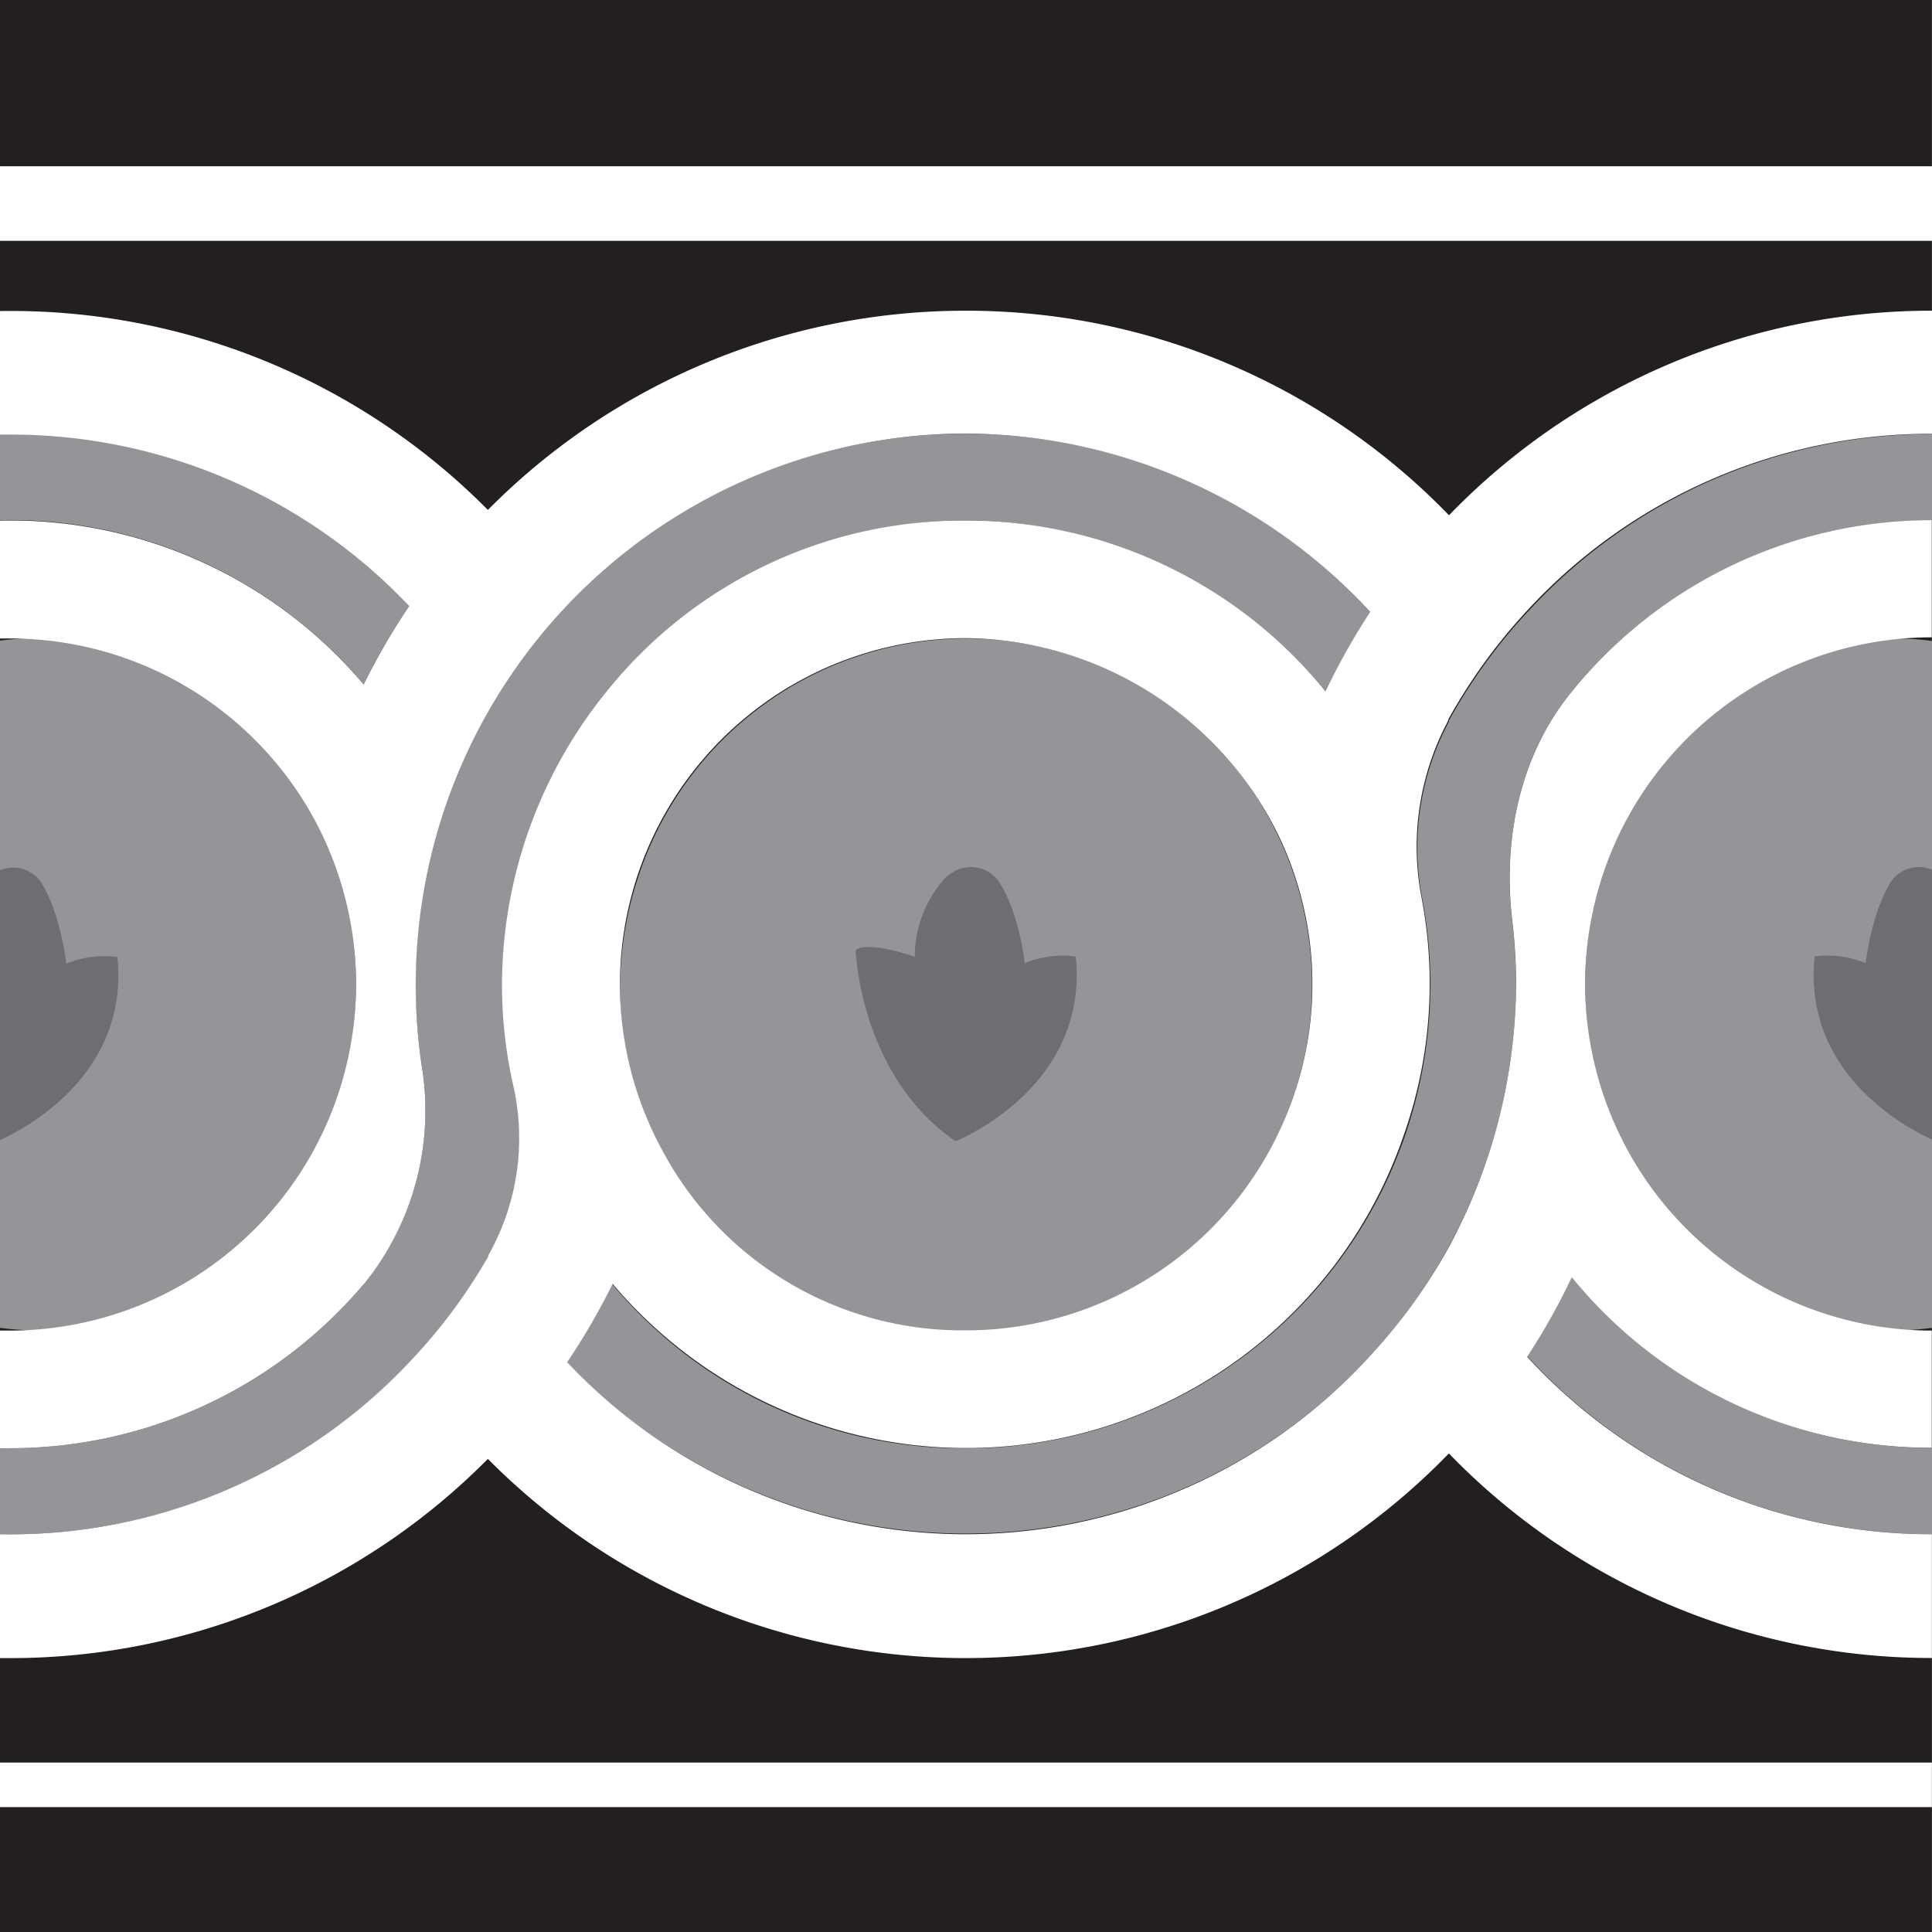 <svg xmlns="http://www.w3.org/2000/svg" width="170" height="170" viewBox="0 0 170 170">
  <rect x="0" y="0" width="170" height="170" fill="#808080" stroke="none"/>
  <g id="Camada_2" data-name="Camada 2">
    <g id="Camada_1-2" data-name="Camada 1">
      <g id="Camada_2-2" data-name="Camada 2">
        <g id="Camada_1-2-2" data-name="Camada 1-2">
          <g id="_1" data-name=" 1">
            <rect width="169.99" height="170" fill="#231f20"/>
          </g>
          <g id="_2" data-name=" 2">
            <g>
              <path d="M36,119.91a48.89,48.89,0,0,0,7-9.37v-.09a20.92,20.92,0,0,0,2.2-14.9A40.82,40.82,0,0,1,76.12,46.79a40.22,40.22,0,0,1,8.88-1,41.15,41.15,0,0,1,31.67,15.08,60,60,0,0,1,3.93-7A48.36,48.36,0,0,0,37.09,93.61a24.27,24.27,0,0,1-5,19.25L32,113A40.74,40.74,0,0,1,.86,127.43H0V135a48.21,48.21,0,0,0,36-15.1Z" fill="#939598"/>
              <path d="M138.32,112.35a60,60,0,0,1-3.93,7A48.23,48.23,0,0,0,170,135v-7.6a40.69,40.69,0,0,1-31.67-15.05Z" fill="#939598"/>
              <path d="M32,60.22a59.22,59.22,0,0,1,4-6.9A48.23,48.23,0,0,0,.86,38.19H0v7.58A40.68,40.68,0,0,1,32,60.22Z" fill="#939598"/>
              <path d="M134.38,53.88a48.19,48.19,0,0,0-6.89,9.53v.09a23.58,23.58,0,0,0-2.33,15.66,39.66,39.66,0,0,1,.7,7.45A40.83,40.83,0,0,1,85,127.44h0A40.23,40.23,0,0,1,53.88,113a59.22,59.22,0,0,1-4,6.9,48.43,48.43,0,0,0,83.51-33.3,46.83,46.83,0,0,0-.33-5.55c-.84-7.14.63-14.49,5.15-20.08l.09-.11A40.74,40.74,0,0,1,170,45.79v-7.6a48.23,48.23,0,0,0-35.61,15.69Z" fill="#939598"/>
              <polygon points="0 117.04 0 127.39 0 127.39 0 117.04 0 117.04" fill="#939598"/>
              <polygon points="0 134.96 0 145.86 0 145.86 0 134.96 0 134.96" fill="#939598"/>
              <polygon points="0 27.37 0 38.24 0 38.24 0 27.37 0 27.37" fill="#939598"/>
              <polygon points="0 45.81 0 56.18 0 56.18 0 45.81 0 45.81" fill="#939598"/>
            </g>
            <path d="M85,56.18A30.49,30.49,0,0,0,56.07,77.43a31.16,31.16,0,0,0,0,19.15A30.51,30.51,0,1,0,85,56.18Z" fill="#939598"/>
            <path d="M140.85,77.15a33.31,33.31,0,0,0,0,18.91c3.58,12.43,14.09,20.91,26,21a25.52,25.52,0,0,0,3.15-.22V56.4a25.52,25.52,0,0,0-3.15-.22C154.94,56.26,144.43,64.73,140.85,77.15Z" fill="#939598"/>
            <path d="M29.93,96.07a32.44,32.44,0,0,0,1.4-9.46,32.49,32.49,0,0,0-1.4-9.46c-3.68-12.44-14.47-20.93-26.7-21A26.82,26.82,0,0,0,0,56.37v60.47a24.92,24.92,0,0,0,3.23.22C15.46,117,26.24,108.51,29.93,96.07Z" fill="#939598"/>
          </g>
          <g id="_3" data-name="3">
            <path d="M83.23,77.19a10.34,10.34,0,0,0-2.74,7s-4.1-1.46-5.2-.58c0,0,.34,11,8.79,16.81,0,0,11.76-4.63,10.58-16.26a8.94,8.94,0,0,0-4.49.59s-.48-4.46-2.27-7.16a3,3,0,0,0-4.29-.68A2.43,2.43,0,0,0,83.23,77.19Z" fill="#6d6e71"/>
            <path d="M170,76.52a3,3,0,0,0-3.57,1c-1.75,2.71-2.27,7.23-2.27,7.23a8.73,8.73,0,0,0-4.49-.59c-1.09,10.64,8.71,15.37,10.33,16.11Z" fill="#6d6e71"/>
            <path d="M0,100.32c1.62-.74,11.42-5.47,10.33-16.11a8.73,8.73,0,0,0-4.49.59s-.52-4.52-2.27-7.23a3,3,0,0,0-3.57-1Z" fill="#6d6e71"/>
          </g>
          <g id="_4" data-name=" 4">
            <path d="M85,27.34A59.09,59.09,0,0,0,42.93,44.87,59.07,59.07,0,0,0,0,27.37V38.24H.86A48.21,48.21,0,0,1,36,53.33a59.22,59.22,0,0,0-4,6.9A40.67,40.67,0,0,0,0,45.81V56.18H.86A30.47,30.47,0,0,1,27.61,72a30.51,30.51,0,0,1,0,29.2A30.47,30.47,0,0,1,.86,117.08H0v10.35H.86A40.74,40.74,0,0,0,32,113l.09-.1a24.27,24.27,0,0,0,5-19.25,48.51,48.51,0,0,1,41-55,47.8,47.8,0,0,1,6.87-.5,48.73,48.73,0,0,1,35.61,15.69,58.58,58.58,0,0,0-3.93,7A40.74,40.74,0,0,0,85,45.8,40.25,40.25,0,0,0,53.88,60.23a41.08,41.08,0,0,0-9.71,26.39,40.08,40.08,0,0,0,1,8.93,20.92,20.92,0,0,1-2.2,14.9v.09a48.18,48.18,0,0,1-7,9.37A48.23,48.23,0,0,1,0,135v10.9H.86a59.11,59.11,0,0,0,42.07-17.53,59.19,59.19,0,0,0,83.71.38l.85-.86a59.06,59.06,0,0,0,42.5,18V135a48.19,48.19,0,0,1-35.61-15.61,58.58,58.58,0,0,0,3.93-7,40.72,40.72,0,0,0,31.67,15V117.08a30.5,30.5,0,0,1,0-61V45.77a40.72,40.72,0,0,0-31.67,15.08l-.09.11c-4.52,5.59-6,12.94-5.15,20.08a46.83,46.83,0,0,1,.33,5.55,49.1,49.1,0,0,1-5.93,23.17,48.89,48.89,0,0,1-6.89,9.53,48.2,48.2,0,0,1-70.67.58,59.22,59.22,0,0,0,4-6.9,40.7,40.7,0,0,0,69.58-13,40.16,40.16,0,0,0,1.61-20.9,23.58,23.58,0,0,1,2.33-15.66v-.09a48.89,48.89,0,0,1,6.89-9.53A48.25,48.25,0,0,1,170,38.17V27.34a59,59,0,0,0-42.5,18A59.06,59.06,0,0,0,85,27.34Zm27.32,72.72a30.45,30.45,0,0,1-27.32,17,29.92,29.92,0,0,1-26.74-15.87A30.47,30.47,0,0,1,85,56.15a31,31,0,0,1,27.32,17,30.23,30.23,0,0,1,0,26.9Z" fill="#fff"/>
            <rect y="155.09" width="169.99" height="3.92" fill="#fff"/>
            <rect y="14.63" width="170" height="6.56" fill="#fff"/>
          </g>
        </g>
      </g>
    </g>
  </g>
</svg>
